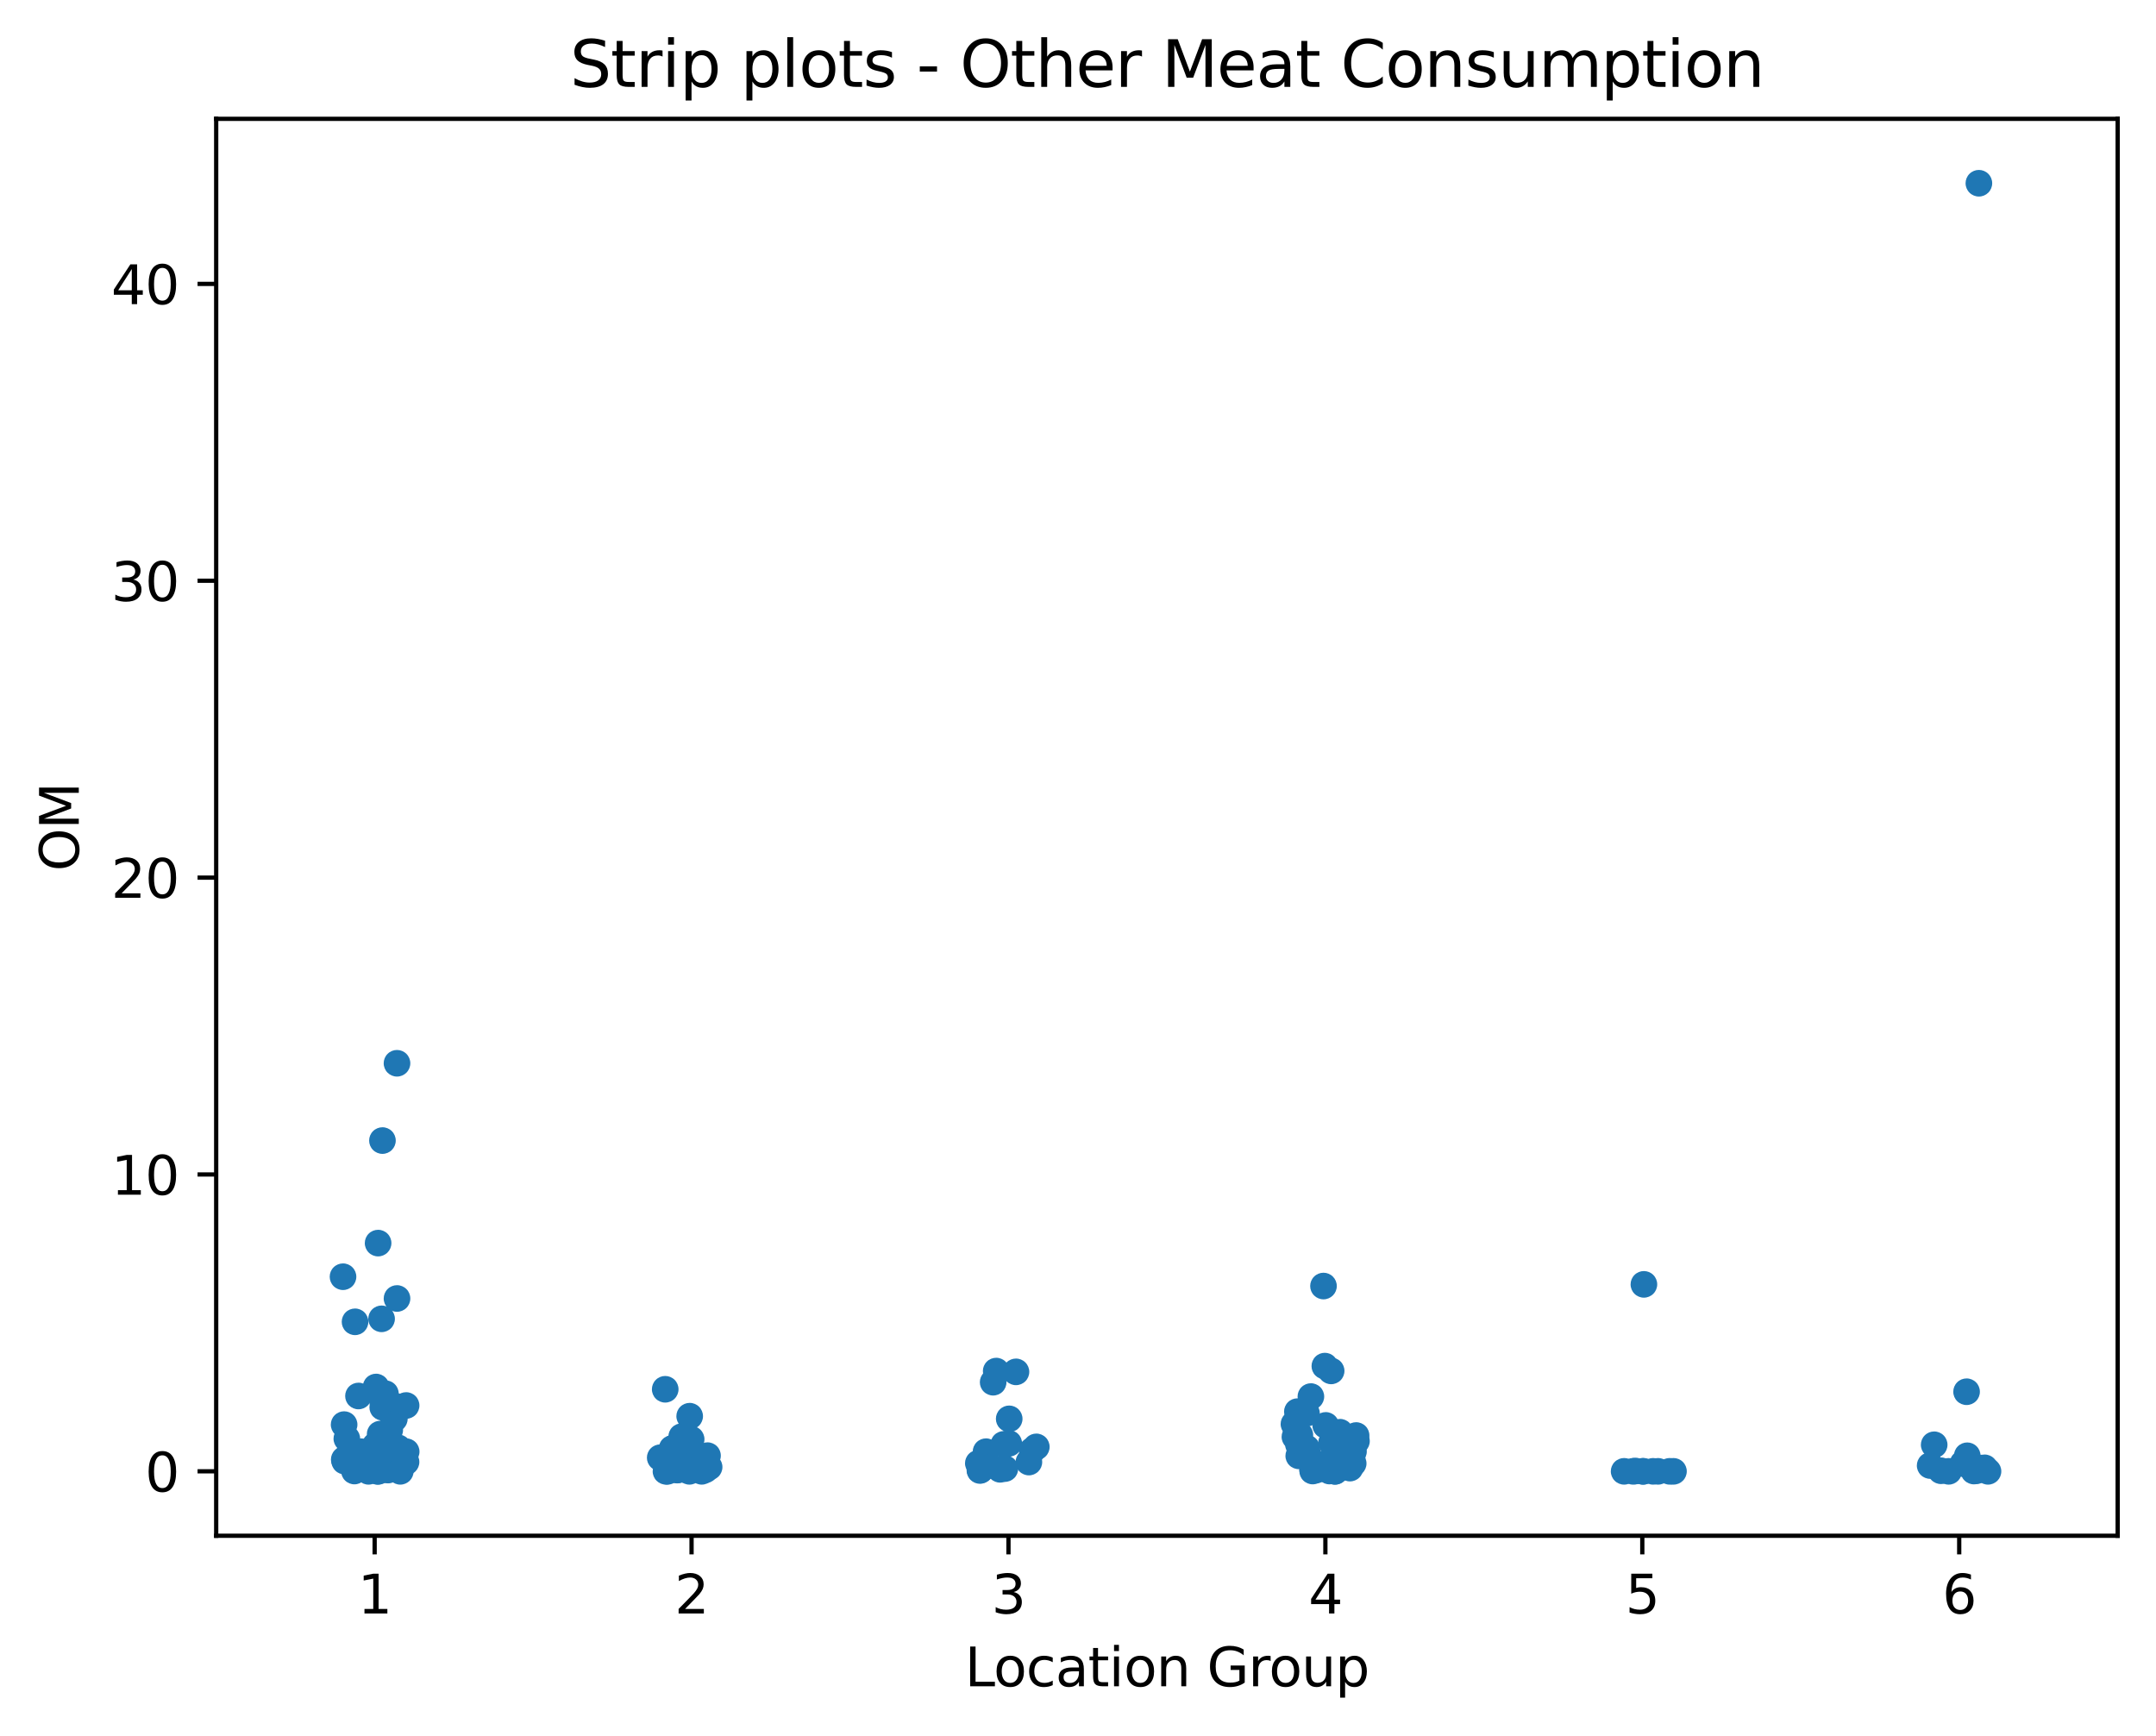 <?xml version="1.0" encoding="utf-8" standalone="no"?>
<!DOCTYPE svg PUBLIC "-//W3C//DTD SVG 1.1//EN"
  "http://www.w3.org/Graphics/SVG/1.1/DTD/svg11.dtd">
<svg xmlns:xlink="http://www.w3.org/1999/xlink" width="404.923pt" height="325.986pt" viewBox="0 0 404.923 325.986" xmlns="http://www.w3.org/2000/svg" version="1.1">
 <defs>
  <style type="text/css">*{stroke-linejoin: round; stroke-linecap: butt}</style>
 </defs>
 <g id="figure_1">
  <g id="patch_1">
   <path d="M 0 325.986 
L 404.923 325.986 
L 404.923 0 
L 0 0 
L 0 325.986 
z
" style="fill: none"/>
  </g>
  <g id="axes_1">
   <g id="patch_2">
    <path d="M 40.603 288.43 
L 397.723 288.43 
L 397.723 22.318 
L 40.603 22.318 
L 40.603 288.43 
z
" style="fill: none"/>
   </g>
   <g id="matplotlib.axis_1">
    <g id="xtick_1">
     <g id="line2d_1">
      <defs>
       <path id="mc3869becb3" d="M 0 0 
L 0 3.5 
" style="stroke: #000000; stroke-width: 0.8"/>
      </defs>
      <g>
       <use xlink:href="#mc3869becb3" x="70.363" y="288.43" style="stroke: #000000; stroke-width: 0.8"/>
      </g>
     </g>
     <g id="text_1">
      <!-- 1 -->
      <g transform="translate(67.182 303.029) scale(0.1 -0.1)">
       <defs>
        <path id="DejaVuSans-31" d="M 794 531 
L 1825 531 
L 1825 4091 
L 703 3866 
L 703 4441 
L 1819 4666 
L 2450 4666 
L 2450 531 
L 3481 531 
L 3481 0 
L 794 0 
L 794 531 
z
" transform="scale(0.016)"/>
       </defs>
       <use xlink:href="#DejaVuSans-31"/>
      </g>
     </g>
    </g>
    <g id="xtick_2">
     <g id="line2d_2">
      <g>
       <use xlink:href="#mc3869becb3" x="129.883" y="288.43" style="stroke: #000000; stroke-width: 0.8"/>
      </g>
     </g>
     <g id="text_2">
      <!-- 2 -->
      <g transform="translate(126.702 303.029) scale(0.1 -0.1)">
       <defs>
        <path id="DejaVuSans-32" d="M 1228 531 
L 3431 531 
L 3431 0 
L 469 0 
L 469 531 
Q 828 903 1448 1529 
Q 2069 2156 2228 2338 
Q 2531 2678 2651 2914 
Q 2772 3150 2772 3378 
Q 2772 3750 2511 3984 
Q 2250 4219 1831 4219 
Q 1534 4219 1204 4116 
Q 875 4013 500 3803 
L 500 4441 
Q 881 4594 1212 4672 
Q 1544 4750 1819 4750 
Q 2544 4750 2975 4387 
Q 3406 4025 3406 3419 
Q 3406 3131 3298 2873 
Q 3191 2616 2906 2266 
Q 2828 2175 2409 1742 
Q 1991 1309 1228 531 
z
" transform="scale(0.016)"/>
       </defs>
       <use xlink:href="#DejaVuSans-32"/>
      </g>
     </g>
    </g>
    <g id="xtick_3">
     <g id="line2d_3">
      <g>
       <use xlink:href="#mc3869becb3" x="189.403" y="288.43" style="stroke: #000000; stroke-width: 0.8"/>
      </g>
     </g>
     <g id="text_3">
      <!-- 3 -->
      <g transform="translate(186.222 303.029) scale(0.1 -0.1)">
       <defs>
        <path id="DejaVuSans-33" d="M 2597 2516 
Q 3050 2419 3304 2112 
Q 3559 1806 3559 1356 
Q 3559 666 3084 287 
Q 2609 -91 1734 -91 
Q 1441 -91 1130 -33 
Q 819 25 488 141 
L 488 750 
Q 750 597 1062 519 
Q 1375 441 1716 441 
Q 2309 441 2620 675 
Q 2931 909 2931 1356 
Q 2931 1769 2642 2001 
Q 2353 2234 1838 2234 
L 1294 2234 
L 1294 2753 
L 1863 2753 
Q 2328 2753 2575 2939 
Q 2822 3125 2822 3475 
Q 2822 3834 2567 4026 
Q 2313 4219 1838 4219 
Q 1578 4219 1281 4162 
Q 984 4106 628 3988 
L 628 4550 
Q 988 4650 1302 4700 
Q 1616 4750 1894 4750 
Q 2613 4750 3031 4423 
Q 3450 4097 3450 3541 
Q 3450 3153 3228 2886 
Q 3006 2619 2597 2516 
z
" transform="scale(0.016)"/>
       </defs>
       <use xlink:href="#DejaVuSans-33"/>
      </g>
     </g>
    </g>
    <g id="xtick_4">
     <g id="line2d_4">
      <g>
       <use xlink:href="#mc3869becb3" x="248.923" y="288.43" style="stroke: #000000; stroke-width: 0.8"/>
      </g>
     </g>
     <g id="text_4">
      <!-- 4 -->
      <g transform="translate(245.742 303.029) scale(0.1 -0.1)">
       <defs>
        <path id="DejaVuSans-34" d="M 2419 4116 
L 825 1625 
L 2419 1625 
L 2419 4116 
z
M 2253 4666 
L 3047 4666 
L 3047 1625 
L 3713 1625 
L 3713 1100 
L 3047 1100 
L 3047 0 
L 2419 0 
L 2419 1100 
L 313 1100 
L 313 1709 
L 2253 4666 
z
" transform="scale(0.016)"/>
       </defs>
       <use xlink:href="#DejaVuSans-34"/>
      </g>
     </g>
    </g>
    <g id="xtick_5">
     <g id="line2d_5">
      <g>
       <use xlink:href="#mc3869becb3" x="308.443" y="288.43" style="stroke: #000000; stroke-width: 0.8"/>
      </g>
     </g>
     <g id="text_5">
      <!-- 5 -->
      <g transform="translate(305.262 303.029) scale(0.1 -0.1)">
       <defs>
        <path id="DejaVuSans-35" d="M 691 4666 
L 3169 4666 
L 3169 4134 
L 1269 4134 
L 1269 2991 
Q 1406 3038 1543 3061 
Q 1681 3084 1819 3084 
Q 2600 3084 3056 2656 
Q 3513 2228 3513 1497 
Q 3513 744 3044 326 
Q 2575 -91 1722 -91 
Q 1428 -91 1123 -41 
Q 819 9 494 109 
L 494 744 
Q 775 591 1075 516 
Q 1375 441 1709 441 
Q 2250 441 2565 725 
Q 2881 1009 2881 1497 
Q 2881 1984 2565 2268 
Q 2250 2553 1709 2553 
Q 1456 2553 1204 2497 
Q 953 2441 691 2322 
L 691 4666 
z
" transform="scale(0.016)"/>
       </defs>
       <use xlink:href="#DejaVuSans-35"/>
      </g>
     </g>
    </g>
    <g id="xtick_6">
     <g id="line2d_6">
      <g>
       <use xlink:href="#mc3869becb3" x="367.963" y="288.43" style="stroke: #000000; stroke-width: 0.8"/>
      </g>
     </g>
     <g id="text_6">
      <!-- 6 -->
      <g transform="translate(364.782 303.029) scale(0.1 -0.1)">
       <defs>
        <path id="DejaVuSans-36" d="M 2113 2584 
Q 1688 2584 1439 2293 
Q 1191 2003 1191 1497 
Q 1191 994 1439 701 
Q 1688 409 2113 409 
Q 2538 409 2786 701 
Q 3034 994 3034 1497 
Q 3034 2003 2786 2293 
Q 2538 2584 2113 2584 
z
M 3366 4563 
L 3366 3988 
Q 3128 4100 2886 4159 
Q 2644 4219 2406 4219 
Q 1781 4219 1451 3797 
Q 1122 3375 1075 2522 
Q 1259 2794 1537 2939 
Q 1816 3084 2150 3084 
Q 2853 3084 3261 2657 
Q 3669 2231 3669 1497 
Q 3669 778 3244 343 
Q 2819 -91 2113 -91 
Q 1303 -91 875 529 
Q 447 1150 447 2328 
Q 447 3434 972 4092 
Q 1497 4750 2381 4750 
Q 2619 4750 2861 4703 
Q 3103 4656 3366 4563 
z
" transform="scale(0.016)"/>
       </defs>
       <use xlink:href="#DejaVuSans-36"/>
      </g>
     </g>
    </g>
    <g id="text_7">
     <!-- Location Group -->
     <g transform="translate(181.206 316.707) scale(0.1 -0.1)">
      <defs>
       <path id="DejaVuSans-4c" d="M 628 4666 
L 1259 4666 
L 1259 531 
L 3531 531 
L 3531 0 
L 628 0 
L 628 4666 
z
" transform="scale(0.016)"/>
       <path id="DejaVuSans-6f" d="M 1959 3097 
Q 1497 3097 1228 2736 
Q 959 2375 959 1747 
Q 959 1119 1226 758 
Q 1494 397 1959 397 
Q 2419 397 2687 759 
Q 2956 1122 2956 1747 
Q 2956 2369 2687 2733 
Q 2419 3097 1959 3097 
z
M 1959 3584 
Q 2709 3584 3137 3096 
Q 3566 2609 3566 1747 
Q 3566 888 3137 398 
Q 2709 -91 1959 -91 
Q 1206 -91 779 398 
Q 353 888 353 1747 
Q 353 2609 779 3096 
Q 1206 3584 1959 3584 
z
" transform="scale(0.016)"/>
       <path id="DejaVuSans-63" d="M 3122 3366 
L 3122 2828 
Q 2878 2963 2633 3030 
Q 2388 3097 2138 3097 
Q 1578 3097 1268 2742 
Q 959 2388 959 1747 
Q 959 1106 1268 751 
Q 1578 397 2138 397 
Q 2388 397 2633 464 
Q 2878 531 3122 666 
L 3122 134 
Q 2881 22 2623 -34 
Q 2366 -91 2075 -91 
Q 1284 -91 818 406 
Q 353 903 353 1747 
Q 353 2603 823 3093 
Q 1294 3584 2113 3584 
Q 2378 3584 2631 3529 
Q 2884 3475 3122 3366 
z
" transform="scale(0.016)"/>
       <path id="DejaVuSans-61" d="M 2194 1759 
Q 1497 1759 1228 1600 
Q 959 1441 959 1056 
Q 959 750 1161 570 
Q 1363 391 1709 391 
Q 2188 391 2477 730 
Q 2766 1069 2766 1631 
L 2766 1759 
L 2194 1759 
z
M 3341 1997 
L 3341 0 
L 2766 0 
L 2766 531 
Q 2569 213 2275 61 
Q 1981 -91 1556 -91 
Q 1019 -91 701 211 
Q 384 513 384 1019 
Q 384 1609 779 1909 
Q 1175 2209 1959 2209 
L 2766 2209 
L 2766 2266 
Q 2766 2663 2505 2880 
Q 2244 3097 1772 3097 
Q 1472 3097 1187 3025 
Q 903 2953 641 2809 
L 641 3341 
Q 956 3463 1253 3523 
Q 1550 3584 1831 3584 
Q 2591 3584 2966 3190 
Q 3341 2797 3341 1997 
z
" transform="scale(0.016)"/>
       <path id="DejaVuSans-74" d="M 1172 4494 
L 1172 3500 
L 2356 3500 
L 2356 3053 
L 1172 3053 
L 1172 1153 
Q 1172 725 1289 603 
Q 1406 481 1766 481 
L 2356 481 
L 2356 0 
L 1766 0 
Q 1100 0 847 248 
Q 594 497 594 1153 
L 594 3053 
L 172 3053 
L 172 3500 
L 594 3500 
L 594 4494 
L 1172 4494 
z
" transform="scale(0.016)"/>
       <path id="DejaVuSans-69" d="M 603 3500 
L 1178 3500 
L 1178 0 
L 603 0 
L 603 3500 
z
M 603 4863 
L 1178 4863 
L 1178 4134 
L 603 4134 
L 603 4863 
z
" transform="scale(0.016)"/>
       <path id="DejaVuSans-6e" d="M 3513 2113 
L 3513 0 
L 2938 0 
L 2938 2094 
Q 2938 2591 2744 2837 
Q 2550 3084 2163 3084 
Q 1697 3084 1428 2787 
Q 1159 2491 1159 1978 
L 1159 0 
L 581 0 
L 581 3500 
L 1159 3500 
L 1159 2956 
Q 1366 3272 1645 3428 
Q 1925 3584 2291 3584 
Q 2894 3584 3203 3211 
Q 3513 2838 3513 2113 
z
" transform="scale(0.016)"/>
       <path id="DejaVuSans-20" transform="scale(0.016)"/>
       <path id="DejaVuSans-47" d="M 3809 666 
L 3809 1919 
L 2778 1919 
L 2778 2438 
L 4434 2438 
L 4434 434 
Q 4069 175 3628 42 
Q 3188 -91 2688 -91 
Q 1594 -91 976 548 
Q 359 1188 359 2328 
Q 359 3472 976 4111 
Q 1594 4750 2688 4750 
Q 3144 4750 3555 4637 
Q 3966 4525 4313 4306 
L 4313 3634 
Q 3963 3931 3569 4081 
Q 3175 4231 2741 4231 
Q 1884 4231 1454 3753 
Q 1025 3275 1025 2328 
Q 1025 1384 1454 906 
Q 1884 428 2741 428 
Q 3075 428 3337 486 
Q 3600 544 3809 666 
z
" transform="scale(0.016)"/>
       <path id="DejaVuSans-72" d="M 2631 2963 
Q 2534 3019 2420 3045 
Q 2306 3072 2169 3072 
Q 1681 3072 1420 2755 
Q 1159 2438 1159 1844 
L 1159 0 
L 581 0 
L 581 3500 
L 1159 3500 
L 1159 2956 
Q 1341 3275 1631 3429 
Q 1922 3584 2338 3584 
Q 2397 3584 2469 3576 
Q 2541 3569 2628 3553 
L 2631 2963 
z
" transform="scale(0.016)"/>
       <path id="DejaVuSans-75" d="M 544 1381 
L 544 3500 
L 1119 3500 
L 1119 1403 
Q 1119 906 1312 657 
Q 1506 409 1894 409 
Q 2359 409 2629 706 
Q 2900 1003 2900 1516 
L 2900 3500 
L 3475 3500 
L 3475 0 
L 2900 0 
L 2900 538 
Q 2691 219 2414 64 
Q 2138 -91 1772 -91 
Q 1169 -91 856 284 
Q 544 659 544 1381 
z
M 1991 3584 
L 1991 3584 
z
" transform="scale(0.016)"/>
       <path id="DejaVuSans-70" d="M 1159 525 
L 1159 -1331 
L 581 -1331 
L 581 3500 
L 1159 3500 
L 1159 2969 
Q 1341 3281 1617 3432 
Q 1894 3584 2278 3584 
Q 2916 3584 3314 3078 
Q 3713 2572 3713 1747 
Q 3713 922 3314 415 
Q 2916 -91 2278 -91 
Q 1894 -91 1617 61 
Q 1341 213 1159 525 
z
M 3116 1747 
Q 3116 2381 2855 2742 
Q 2594 3103 2138 3103 
Q 1681 3103 1420 2742 
Q 1159 2381 1159 1747 
Q 1159 1113 1420 752 
Q 1681 391 2138 391 
Q 2594 391 2855 752 
Q 3116 1113 3116 1747 
z
" transform="scale(0.016)"/>
      </defs>
      <use xlink:href="#DejaVuSans-4c"/>
      <use xlink:href="#DejaVuSans-6f" x="53.963"/>
      <use xlink:href="#DejaVuSans-63" x="115.145"/>
      <use xlink:href="#DejaVuSans-61" x="170.125"/>
      <use xlink:href="#DejaVuSans-74" x="231.404"/>
      <use xlink:href="#DejaVuSans-69" x="270.613"/>
      <use xlink:href="#DejaVuSans-6f" x="298.396"/>
      <use xlink:href="#DejaVuSans-6e" x="359.578"/>
      <use xlink:href="#DejaVuSans-20" x="422.957"/>
      <use xlink:href="#DejaVuSans-47" x="454.744"/>
      <use xlink:href="#DejaVuSans-72" x="532.234"/>
      <use xlink:href="#DejaVuSans-6f" x="571.098"/>
      <use xlink:href="#DejaVuSans-75" x="632.279"/>
      <use xlink:href="#DejaVuSans-70" x="695.658"/>
     </g>
    </g>
   </g>
   <g id="matplotlib.axis_2">
    <g id="ytick_1">
     <g id="line2d_7">
      <defs>
       <path id="m5a476c515b" d="M 0 0 
L -3.5 0 
" style="stroke: #000000; stroke-width: 0.8"/>
      </defs>
      <g>
       <use xlink:href="#m5a476c515b" x="40.603" y="276.334" style="stroke: #000000; stroke-width: 0.8"/>
      </g>
     </g>
     <g id="text_8">
      <!-- 0 -->
      <g transform="translate(27.241 280.133) scale(0.1 -0.1)">
       <defs>
        <path id="DejaVuSans-30" d="M 2034 4250 
Q 1547 4250 1301 3770 
Q 1056 3291 1056 2328 
Q 1056 1369 1301 889 
Q 1547 409 2034 409 
Q 2525 409 2770 889 
Q 3016 1369 3016 2328 
Q 3016 3291 2770 3770 
Q 2525 4250 2034 4250 
z
M 2034 4750 
Q 2819 4750 3233 4129 
Q 3647 3509 3647 2328 
Q 3647 1150 3233 529 
Q 2819 -91 2034 -91 
Q 1250 -91 836 529 
Q 422 1150 422 2328 
Q 422 3509 836 4129 
Q 1250 4750 2034 4750 
z
" transform="scale(0.016)"/>
       </defs>
       <use xlink:href="#DejaVuSans-30"/>
      </g>
     </g>
    </g>
    <g id="ytick_2">
     <g id="line2d_8">
      <g>
       <use xlink:href="#m5a476c515b" x="40.603" y="220.58" style="stroke: #000000; stroke-width: 0.8"/>
      </g>
     </g>
     <g id="text_9">
      <!-- 10 -->
      <g transform="translate(20.878 224.38) scale(0.1 -0.1)">
       <use xlink:href="#DejaVuSans-31"/>
       <use xlink:href="#DejaVuSans-30" x="63.623"/>
      </g>
     </g>
    </g>
    <g id="ytick_3">
     <g id="line2d_9">
      <g>
       <use xlink:href="#m5a476c515b" x="40.603" y="164.827" style="stroke: #000000; stroke-width: 0.8"/>
      </g>
     </g>
     <g id="text_10">
      <!-- 20 -->
      <g transform="translate(20.878 168.626) scale(0.1 -0.1)">
       <use xlink:href="#DejaVuSans-32"/>
       <use xlink:href="#DejaVuSans-30" x="63.623"/>
      </g>
     </g>
    </g>
    <g id="ytick_4">
     <g id="line2d_10">
      <g>
       <use xlink:href="#m5a476c515b" x="40.603" y="109.073" style="stroke: #000000; stroke-width: 0.8"/>
      </g>
     </g>
     <g id="text_11">
      <!-- 30 -->
      <g transform="translate(20.878 112.872) scale(0.1 -0.1)">
       <use xlink:href="#DejaVuSans-33"/>
       <use xlink:href="#DejaVuSans-30" x="63.623"/>
      </g>
     </g>
    </g>
    <g id="ytick_5">
     <g id="line2d_11">
      <g>
       <use xlink:href="#m5a476c515b" x="40.603" y="53.319" style="stroke: #000000; stroke-width: 0.8"/>
      </g>
     </g>
     <g id="text_12">
      <!-- 40 -->
      <g transform="translate(20.878 57.119) scale(0.1 -0.1)">
       <use xlink:href="#DejaVuSans-34"/>
       <use xlink:href="#DejaVuSans-30" x="63.623"/>
      </g>
     </g>
    </g>
    <g id="text_13">
     <!-- OM -->
     <g transform="translate(14.798 163.624) rotate(-90) scale(0.1 -0.1)">
      <defs>
       <path id="DejaVuSans-4f" d="M 2522 4238 
Q 1834 4238 1429 3725 
Q 1025 3213 1025 2328 
Q 1025 1447 1429 934 
Q 1834 422 2522 422 
Q 3209 422 3611 934 
Q 4013 1447 4013 2328 
Q 4013 3213 3611 3725 
Q 3209 4238 2522 4238 
z
M 2522 4750 
Q 3503 4750 4090 4092 
Q 4678 3434 4678 2328 
Q 4678 1225 4090 567 
Q 3503 -91 2522 -91 
Q 1538 -91 948 565 
Q 359 1222 359 2328 
Q 359 3434 948 4092 
Q 1538 4750 2522 4750 
z
" transform="scale(0.016)"/>
       <path id="DejaVuSans-4d" d="M 628 4666 
L 1569 4666 
L 2759 1491 
L 3956 4666 
L 4897 4666 
L 4897 0 
L 4281 0 
L 4281 4097 
L 3078 897 
L 2444 897 
L 1241 4097 
L 1241 0 
L 628 0 
L 628 4666 
z
" transform="scale(0.016)"/>
      </defs>
      <use xlink:href="#DejaVuSans-4f"/>
      <use xlink:href="#DejaVuSans-4d" x="78.711"/>
     </g>
    </g>
   </g>
   <g id="patch_3">
    <path d="M 40.603 288.43 
L 40.603 22.318 
" style="fill: none; stroke: #000000; stroke-width: 0.8; stroke-linejoin: miter; stroke-linecap: square"/>
   </g>
   <g id="patch_4">
    <path d="M 397.723 288.43 
L 397.723 22.318 
" style="fill: none; stroke: #000000; stroke-width: 0.8; stroke-linejoin: miter; stroke-linecap: square"/>
   </g>
   <g id="patch_5">
    <path d="M 40.603 288.43 
L 397.723 288.43 
" style="fill: none; stroke: #000000; stroke-width: 0.8; stroke-linejoin: miter; stroke-linecap: square"/>
   </g>
   <g id="patch_6">
    <path d="M 40.603 22.318 
L 397.723 22.318 
" style="fill: none; stroke: #000000; stroke-width: 0.8; stroke-linejoin: miter; stroke-linecap: square"/>
   </g>
   <g id="PathCollection_1">
    <defs>
     <path id="maf0c388d0e" d="M 0 2.5 
C 0.663 2.5 1.299 2.237 1.768 1.768 
C 2.237 1.299 2.5 0.663 2.5 0 
C 2.5 -0.663 2.237 -1.299 1.768 -1.768 
C 1.299 -2.237 0.663 -2.5 0 -2.5 
C -0.663 -2.5 -1.299 -2.237 -1.768 -1.768 
C -2.237 -1.299 -2.5 -0.663 -2.5 0 
C -2.5 0.663 -2.237 1.299 -1.768 1.768 
C -1.299 2.237 -0.663 2.5 0 2.5 
z
"/>
    </defs>
    <g clip-path="url(#p0e43dae3ae)">
     <use xlink:href="#maf0c388d0e" x="64.736" y="274.423" style="fill: #1f77b4"/>
     <use xlink:href="#maf0c388d0e" x="76.259" y="274.579" style="fill: #1f77b4"/>
     <use xlink:href="#maf0c388d0e" x="76.286" y="272.64" style="fill: #1f77b4"/>
     <use xlink:href="#maf0c388d0e" x="71.827" y="214.213" style="fill: #1f77b4"/>
     <use xlink:href="#maf0c388d0e" x="71.799" y="274.117" style="fill: #1f77b4"/>
     <use xlink:href="#maf0c388d0e" x="72.687" y="276.009" style="fill: #1f77b4"/>
     <use xlink:href="#maf0c388d0e" x="70.629" y="260.498" style="fill: #1f77b4"/>
     <use xlink:href="#maf0c388d0e" x="71.666" y="247.691" style="fill: #1f77b4"/>
     <use xlink:href="#maf0c388d0e" x="72.612" y="271.868" style="fill: #1f77b4"/>
     <use xlink:href="#maf0c388d0e" x="72.889" y="276.094" style="fill: #1f77b4"/>
     <use xlink:href="#maf0c388d0e" x="74.563" y="243.872" style="fill: #1f77b4"/>
     <use xlink:href="#maf0c388d0e" x="71.395" y="269.337" style="fill: #1f77b4"/>
     <use xlink:href="#maf0c388d0e" x="65.139" y="270.201" style="fill: #1f77b4"/>
     <use xlink:href="#maf0c388d0e" x="74.561" y="199.696" style="fill: #1f77b4"/>
     <use xlink:href="#maf0c388d0e" x="65.493" y="273.204" style="fill: #1f77b4"/>
     <use xlink:href="#maf0c388d0e" x="67.326" y="262.185" style="fill: #1f77b4"/>
     <use xlink:href="#maf0c388d0e" x="66.423" y="273.625" style="fill: #1f77b4"/>
     <use xlink:href="#maf0c388d0e" x="71.056" y="276.334" style="fill: #1f77b4"/>
     <use xlink:href="#maf0c388d0e" x="71.879" y="264.311" style="fill: #1f77b4"/>
     <use xlink:href="#maf0c388d0e" x="72.385" y="261.747" style="fill: #1f77b4"/>
     <use xlink:href="#maf0c388d0e" x="73.982" y="266.34" style="fill: #1f77b4"/>
     <use xlink:href="#maf0c388d0e" x="72.864" y="274.696" style="fill: #1f77b4"/>
     <use xlink:href="#maf0c388d0e" x="70.871" y="276.334" style="fill: #1f77b4"/>
     <use xlink:href="#maf0c388d0e" x="74.061" y="266.476" style="fill: #1f77b4"/>
     <use xlink:href="#maf0c388d0e" x="64.421" y="239.785" style="fill: #1f77b4"/>
     <use xlink:href="#maf0c388d0e" x="66.563" y="276.278" style="fill: #1f77b4"/>
     <use xlink:href="#maf0c388d0e" x="66.68" y="248.253" style="fill: #1f77b4"/>
     <use xlink:href="#maf0c388d0e" x="76.273" y="263.971" style="fill: #1f77b4"/>
     <use xlink:href="#maf0c388d0e" x="70.472" y="271.484" style="fill: #1f77b4"/>
     <use xlink:href="#maf0c388d0e" x="71.012" y="233.47" style="fill: #1f77b4"/>
     <use xlink:href="#maf0c388d0e" x="64.628" y="267.558" style="fill: #1f77b4"/>
     <use xlink:href="#maf0c388d0e" x="75.179" y="276.334" style="fill: #1f77b4"/>
     <use xlink:href="#maf0c388d0e" x="67.787" y="272.643" style="fill: #1f77b4"/>
     <use xlink:href="#maf0c388d0e" x="73.195" y="268.593" style="fill: #1f77b4"/>
     <use xlink:href="#maf0c388d0e" x="64.653" y="274.12" style="fill: #1f77b4"/>
     <use xlink:href="#maf0c388d0e" x="74.758" y="271.906" style="fill: #1f77b4"/>
     <use xlink:href="#maf0c388d0e" x="69.213" y="276.334" style="fill: #1f77b4"/>
     <use xlink:href="#maf0c388d0e" x="74.226" y="264.09" style="fill: #1f77b4"/>
     <use xlink:href="#maf0c388d0e" x="71.848" y="263.093" style="fill: #1f77b4"/>
    </g>
   </g>
   <g id="PathCollection_2">
    <g clip-path="url(#p0e43dae3ae)">
     <use xlink:href="#maf0c388d0e" x="131.45" y="275.744" style="fill: #1f77b4"/>
     <use xlink:href="#maf0c388d0e" x="128.471" y="275.991" style="fill: #1f77b4"/>
     <use xlink:href="#maf0c388d0e" x="130.389" y="274.768" style="fill: #1f77b4"/>
     <use xlink:href="#maf0c388d0e" x="129.53" y="265.979" style="fill: #1f77b4"/>
     <use xlink:href="#maf0c388d0e" x="132.88" y="273.389" style="fill: #1f77b4"/>
     <use xlink:href="#maf0c388d0e" x="123.995" y="273.777" style="fill: #1f77b4"/>
     <use xlink:href="#maf0c388d0e" x="126.219" y="272.061" style="fill: #1f77b4"/>
     <use xlink:href="#maf0c388d0e" x="126.193" y="275.663" style="fill: #1f77b4"/>
     <use xlink:href="#maf0c388d0e" x="131.79" y="276.334" style="fill: #1f77b4"/>
     <use xlink:href="#maf0c388d0e" x="124.935" y="260.923" style="fill: #1f77b4"/>
     <use xlink:href="#maf0c388d0e" x="128.014" y="275.839" style="fill: #1f77b4"/>
     <use xlink:href="#maf0c388d0e" x="125.26" y="275.999" style="fill: #1f77b4"/>
     <use xlink:href="#maf0c388d0e" x="125.372" y="276.334" style="fill: #1f77b4"/>
     <use xlink:href="#maf0c388d0e" x="133.182" y="275.532" style="fill: #1f77b4"/>
     <use xlink:href="#maf0c388d0e" x="132.454" y="276.061" style="fill: #1f77b4"/>
     <use xlink:href="#maf0c388d0e" x="129.748" y="274.252" style="fill: #1f77b4"/>
     <use xlink:href="#maf0c388d0e" x="127.281" y="276.061" style="fill: #1f77b4"/>
     <use xlink:href="#maf0c388d0e" x="127.182" y="276.1" style="fill: #1f77b4"/>
     <use xlink:href="#maf0c388d0e" x="127.265" y="272.752" style="fill: #1f77b4"/>
     <use xlink:href="#maf0c388d0e" x="126.373" y="274.417" style="fill: #1f77b4"/>
     <use xlink:href="#maf0c388d0e" x="129.618" y="271.3" style="fill: #1f77b4"/>
     <use xlink:href="#maf0c388d0e" x="131.986" y="275.372" style="fill: #1f77b4"/>
     <use xlink:href="#maf0c388d0e" x="128.029" y="269.818" style="fill: #1f77b4"/>
     <use xlink:href="#maf0c388d0e" x="125.079" y="276.334" style="fill: #1f77b4"/>
     <use xlink:href="#maf0c388d0e" x="126.889" y="275.416" style="fill: #1f77b4"/>
     <use xlink:href="#maf0c388d0e" x="131.666" y="275.464" style="fill: #1f77b4"/>
     <use xlink:href="#maf0c388d0e" x="126.709" y="271.834" style="fill: #1f77b4"/>
     <use xlink:href="#maf0c388d0e" x="129.806" y="270.311" style="fill: #1f77b4"/>
     <use xlink:href="#maf0c388d0e" x="129.483" y="276.334" style="fill: #1f77b4"/>
    </g>
   </g>
   <g id="PathCollection_3">
    <g clip-path="url(#p0e43dae3ae)">
     <use xlink:href="#maf0c388d0e" x="193.238" y="274.593" style="fill: #1f77b4"/>
     <use xlink:href="#maf0c388d0e" x="194.632" y="271.741" style="fill: #1f77b4"/>
     <use xlink:href="#maf0c388d0e" x="185.187" y="272.645" style="fill: #1f77b4"/>
     <use xlink:href="#maf0c388d0e" x="189.458" y="271.088" style="fill: #1f77b4"/>
     <use xlink:href="#maf0c388d0e" x="184.141" y="276.108" style="fill: #1f77b4"/>
     <use xlink:href="#maf0c388d0e" x="184.045" y="276.018" style="fill: #1f77b4"/>
     <use xlink:href="#maf0c388d0e" x="193.857" y="272.423" style="fill: #1f77b4"/>
     <use xlink:href="#maf0c388d0e" x="189.54" y="266.476" style="fill: #1f77b4"/>
     <use xlink:href="#maf0c388d0e" x="190.81" y="257.653" style="fill: #1f77b4"/>
     <use xlink:href="#maf0c388d0e" x="184.044" y="276.172" style="fill: #1f77b4"/>
     <use xlink:href="#maf0c388d0e" x="188.519" y="271.272" style="fill: #1f77b4"/>
     <use xlink:href="#maf0c388d0e" x="187.096" y="257.506" style="fill: #1f77b4"/>
     <use xlink:href="#maf0c388d0e" x="187.818" y="275.955" style="fill: #1f77b4"/>
     <use xlink:href="#maf0c388d0e" x="183.739" y="274.819" style="fill: #1f77b4"/>
     <use xlink:href="#maf0c388d0e" x="186.527" y="259.599" style="fill: #1f77b4"/>
     <use xlink:href="#maf0c388d0e" x="188.733" y="275.819" style="fill: #1f77b4"/>
    </g>
   </g>
   <g id="PathCollection_4">
    <g clip-path="url(#p0e43dae3ae)">
     <use xlink:href="#maf0c388d0e" x="245.69" y="273.204" style="fill: #1f77b4"/>
     <use xlink:href="#maf0c388d0e" x="246.505" y="275.866" style="fill: #1f77b4"/>
     <use xlink:href="#maf0c388d0e" x="251.247" y="273.017" style="fill: #1f77b4"/>
     <use xlink:href="#maf0c388d0e" x="250.681" y="276.334" style="fill: #1f77b4"/>
     <use xlink:href="#maf0c388d0e" x="247.428" y="275.027" style="fill: #1f77b4"/>
     <use xlink:href="#maf0c388d0e" x="245.376" y="265.435" style="fill: #1f77b4"/>
     <use xlink:href="#maf0c388d0e" x="254.146" y="274.856" style="fill: #1f77b4"/>
     <use xlink:href="#maf0c388d0e" x="250.76" y="272.128" style="fill: #1f77b4"/>
     <use xlink:href="#maf0c388d0e" x="244.805" y="272.963" style="fill: #1f77b4"/>
     <use xlink:href="#maf0c388d0e" x="251.005" y="272.884" style="fill: #1f77b4"/>
     <use xlink:href="#maf0c388d0e" x="251.344" y="271.171" style="fill: #1f77b4"/>
     <use xlink:href="#maf0c388d0e" x="250.133" y="275.61" style="fill: #1f77b4"/>
     <use xlink:href="#maf0c388d0e" x="243.974" y="269.966" style="fill: #1f77b4"/>
     <use xlink:href="#maf0c388d0e" x="244.13" y="269.511" style="fill: #1f77b4"/>
     <use xlink:href="#maf0c388d0e" x="253.096" y="270.779" style="fill: #1f77b4"/>
     <use xlink:href="#maf0c388d0e" x="245.397" y="271.966" style="fill: #1f77b4"/>
     <use xlink:href="#maf0c388d0e" x="243.66" y="265.124" style="fill: #1f77b4"/>
     <use xlink:href="#maf0c388d0e" x="251.408" y="275.395" style="fill: #1f77b4"/>
     <use xlink:href="#maf0c388d0e" x="246.2" y="262.293" style="fill: #1f77b4"/>
     <use xlink:href="#maf0c388d0e" x="254.761" y="270.663" style="fill: #1f77b4"/>
     <use xlink:href="#maf0c388d0e" x="249.684" y="276.279" style="fill: #1f77b4"/>
     <use xlink:href="#maf0c388d0e" x="254.692" y="269.608" style="fill: #1f77b4"/>
     <use xlink:href="#maf0c388d0e" x="248.567" y="241.534" style="fill: #1f77b4"/>
     <use xlink:href="#maf0c388d0e" x="243.018" y="267.453" style="fill: #1f77b4"/>
     <use xlink:href="#maf0c388d0e" x="251.942" y="274.171" style="fill: #1f77b4"/>
     <use xlink:href="#maf0c388d0e" x="254.2" y="272.608" style="fill: #1f77b4"/>
     <use xlink:href="#maf0c388d0e" x="250.075" y="270.963" style="fill: #1f77b4"/>
     <use xlink:href="#maf0c388d0e" x="249.14" y="274.812" style="fill: #1f77b4"/>
     <use xlink:href="#maf0c388d0e" x="248.822" y="256.57" style="fill: #1f77b4"/>
     <use xlink:href="#maf0c388d0e" x="253.494" y="274.466" style="fill: #1f77b4"/>
     <use xlink:href="#maf0c388d0e" x="251.665" y="268.989" style="fill: #1f77b4"/>
     <use xlink:href="#maf0c388d0e" x="253.542" y="275.73" style="fill: #1f77b4"/>
     <use xlink:href="#maf0c388d0e" x="243.858" y="271.292" style="fill: #1f77b4"/>
     <use xlink:href="#maf0c388d0e" x="253.177" y="275.56" style="fill: #1f77b4"/>
     <use xlink:href="#maf0c388d0e" x="250.004" y="257.473" style="fill: #1f77b4"/>
     <use xlink:href="#maf0c388d0e" x="252.152" y="271.871" style="fill: #1f77b4"/>
     <use xlink:href="#maf0c388d0e" x="243.921" y="273.427" style="fill: #1f77b4"/>
     <use xlink:href="#maf0c388d0e" x="248.987" y="267.709" style="fill: #1f77b4"/>
     <use xlink:href="#maf0c388d0e" x="251.528" y="275.135" style="fill: #1f77b4"/>
     <use xlink:href="#maf0c388d0e" x="243.201" y="269.855" style="fill: #1f77b4"/>
     <use xlink:href="#maf0c388d0e" x="250.775" y="276.334" style="fill: #1f77b4"/>
     <use xlink:href="#maf0c388d0e" x="246.531" y="276.278" style="fill: #1f77b4"/>
     <use xlink:href="#maf0c388d0e" x="247.136" y="276.119" style="fill: #1f77b4"/>
     <use xlink:href="#maf0c388d0e" x="253.929" y="273.838" style="fill: #1f77b4"/>
     <use xlink:href="#maf0c388d0e" x="244.005" y="270.64" style="fill: #1f77b4"/>
     <use xlink:href="#maf0c388d0e" x="252.463" y="275.163" style="fill: #1f77b4"/>
    </g>
   </g>
   <g id="PathCollection_5">
    <g clip-path="url(#p0e43dae3ae)">
     <use xlink:href="#maf0c388d0e" x="308.649" y="276.334" style="fill: #1f77b4"/>
     <use xlink:href="#maf0c388d0e" x="314.297" y="276.334" style="fill: #1f77b4"/>
     <use xlink:href="#maf0c388d0e" x="311.411" y="276.334" style="fill: #1f77b4"/>
     <use xlink:href="#maf0c388d0e" x="307.146" y="276.278" style="fill: #1f77b4"/>
     <use xlink:href="#maf0c388d0e" x="308.531" y="276.334" style="fill: #1f77b4"/>
     <use xlink:href="#maf0c388d0e" x="306.715" y="276.334" style="fill: #1f77b4"/>
     <use xlink:href="#maf0c388d0e" x="308.744" y="241.22" style="fill: #1f77b4"/>
     <use xlink:href="#maf0c388d0e" x="313.575" y="276.334" style="fill: #1f77b4"/>
     <use xlink:href="#maf0c388d0e" x="305.029" y="276.334" style="fill: #1f77b4"/>
     <use xlink:href="#maf0c388d0e" x="310.471" y="276.334" style="fill: #1f77b4"/>
    </g>
   </g>
   <g id="PathCollection_6">
    <g clip-path="url(#p0e43dae3ae)">
     <use xlink:href="#maf0c388d0e" x="363.261" y="271.347" style="fill: #1f77b4"/>
     <use xlink:href="#maf0c388d0e" x="373.37" y="276.334" style="fill: #1f77b4"/>
     <use xlink:href="#maf0c388d0e" x="369.471" y="273.411" style="fill: #1f77b4"/>
     <use xlink:href="#maf0c388d0e" x="365.977" y="276.334" style="fill: #1f77b4"/>
     <use xlink:href="#maf0c388d0e" x="371.945" y="275.716" style="fill: #1f77b4"/>
     <use xlink:href="#maf0c388d0e" x="371.203" y="276.223" style="fill: #1f77b4"/>
     <use xlink:href="#maf0c388d0e" x="364.537" y="276.226" style="fill: #1f77b4"/>
     <use xlink:href="#maf0c388d0e" x="369.347" y="261.385" style="fill: #1f77b4"/>
     <use xlink:href="#maf0c388d0e" x="371.659" y="34.414" style="fill: #1f77b4"/>
     <use xlink:href="#maf0c388d0e" x="370.72" y="276.28" style="fill: #1f77b4"/>
     <use xlink:href="#maf0c388d0e" x="362.505" y="275.245" style="fill: #1f77b4"/>
     <use xlink:href="#maf0c388d0e" x="370.715" y="276.057" style="fill: #1f77b4"/>
     <use xlink:href="#maf0c388d0e" x="371.305" y="275.783" style="fill: #1f77b4"/>
     <use xlink:href="#maf0c388d0e" x="372.734" y="275.675" style="fill: #1f77b4"/>
     <use xlink:href="#maf0c388d0e" x="368.661" y="274.874" style="fill: #1f77b4"/>
    </g>
   </g>
   <g id="text_14">
    <!-- Strip plots - Other Meat Consumption -->
    <g transform="translate(107.063 16.318) scale(0.12 -0.12)">
     <defs>
      <path id="DejaVuSans-53" d="M 3425 4513 
L 3425 3897 
Q 3066 4069 2747 4153 
Q 2428 4238 2131 4238 
Q 1616 4238 1336 4038 
Q 1056 3838 1056 3469 
Q 1056 3159 1242 3001 
Q 1428 2844 1947 2747 
L 2328 2669 
Q 3034 2534 3370 2195 
Q 3706 1856 3706 1288 
Q 3706 609 3251 259 
Q 2797 -91 1919 -91 
Q 1588 -91 1214 -16 
Q 841 59 441 206 
L 441 856 
Q 825 641 1194 531 
Q 1563 422 1919 422 
Q 2459 422 2753 634 
Q 3047 847 3047 1241 
Q 3047 1584 2836 1778 
Q 2625 1972 2144 2069 
L 1759 2144 
Q 1053 2284 737 2584 
Q 422 2884 422 3419 
Q 422 4038 858 4394 
Q 1294 4750 2059 4750 
Q 2388 4750 2728 4690 
Q 3069 4631 3425 4513 
z
" transform="scale(0.016)"/>
      <path id="DejaVuSans-6c" d="M 603 4863 
L 1178 4863 
L 1178 0 
L 603 0 
L 603 4863 
z
" transform="scale(0.016)"/>
      <path id="DejaVuSans-73" d="M 2834 3397 
L 2834 2853 
Q 2591 2978 2328 3040 
Q 2066 3103 1784 3103 
Q 1356 3103 1142 2972 
Q 928 2841 928 2578 
Q 928 2378 1081 2264 
Q 1234 2150 1697 2047 
L 1894 2003 
Q 2506 1872 2764 1633 
Q 3022 1394 3022 966 
Q 3022 478 2636 193 
Q 2250 -91 1575 -91 
Q 1294 -91 989 -36 
Q 684 19 347 128 
L 347 722 
Q 666 556 975 473 
Q 1284 391 1588 391 
Q 1994 391 2212 530 
Q 2431 669 2431 922 
Q 2431 1156 2273 1281 
Q 2116 1406 1581 1522 
L 1381 1569 
Q 847 1681 609 1914 
Q 372 2147 372 2553 
Q 372 3047 722 3315 
Q 1072 3584 1716 3584 
Q 2034 3584 2315 3537 
Q 2597 3491 2834 3397 
z
" transform="scale(0.016)"/>
      <path id="DejaVuSans-2d" d="M 313 2009 
L 1997 2009 
L 1997 1497 
L 313 1497 
L 313 2009 
z
" transform="scale(0.016)"/>
      <path id="DejaVuSans-68" d="M 3513 2113 
L 3513 0 
L 2938 0 
L 2938 2094 
Q 2938 2591 2744 2837 
Q 2550 3084 2163 3084 
Q 1697 3084 1428 2787 
Q 1159 2491 1159 1978 
L 1159 0 
L 581 0 
L 581 4863 
L 1159 4863 
L 1159 2956 
Q 1366 3272 1645 3428 
Q 1925 3584 2291 3584 
Q 2894 3584 3203 3211 
Q 3513 2838 3513 2113 
z
" transform="scale(0.016)"/>
      <path id="DejaVuSans-65" d="M 3597 1894 
L 3597 1613 
L 953 1613 
Q 991 1019 1311 708 
Q 1631 397 2203 397 
Q 2534 397 2845 478 
Q 3156 559 3463 722 
L 3463 178 
Q 3153 47 2828 -22 
Q 2503 -91 2169 -91 
Q 1331 -91 842 396 
Q 353 884 353 1716 
Q 353 2575 817 3079 
Q 1281 3584 2069 3584 
Q 2775 3584 3186 3129 
Q 3597 2675 3597 1894 
z
M 3022 2063 
Q 3016 2534 2758 2815 
Q 2500 3097 2075 3097 
Q 1594 3097 1305 2825 
Q 1016 2553 972 2059 
L 3022 2063 
z
" transform="scale(0.016)"/>
      <path id="DejaVuSans-43" d="M 4122 4306 
L 4122 3641 
Q 3803 3938 3442 4084 
Q 3081 4231 2675 4231 
Q 1875 4231 1450 3742 
Q 1025 3253 1025 2328 
Q 1025 1406 1450 917 
Q 1875 428 2675 428 
Q 3081 428 3442 575 
Q 3803 722 4122 1019 
L 4122 359 
Q 3791 134 3420 21 
Q 3050 -91 2638 -91 
Q 1578 -91 968 557 
Q 359 1206 359 2328 
Q 359 3453 968 4101 
Q 1578 4750 2638 4750 
Q 3056 4750 3426 4639 
Q 3797 4528 4122 4306 
z
" transform="scale(0.016)"/>
      <path id="DejaVuSans-6d" d="M 3328 2828 
Q 3544 3216 3844 3400 
Q 4144 3584 4550 3584 
Q 5097 3584 5394 3201 
Q 5691 2819 5691 2113 
L 5691 0 
L 5113 0 
L 5113 2094 
Q 5113 2597 4934 2840 
Q 4756 3084 4391 3084 
Q 3944 3084 3684 2787 
Q 3425 2491 3425 1978 
L 3425 0 
L 2847 0 
L 2847 2094 
Q 2847 2600 2669 2842 
Q 2491 3084 2119 3084 
Q 1678 3084 1418 2786 
Q 1159 2488 1159 1978 
L 1159 0 
L 581 0 
L 581 3500 
L 1159 3500 
L 1159 2956 
Q 1356 3278 1631 3431 
Q 1906 3584 2284 3584 
Q 2666 3584 2933 3390 
Q 3200 3197 3328 2828 
z
" transform="scale(0.016)"/>
     </defs>
     <use xlink:href="#DejaVuSans-53"/>
     <use xlink:href="#DejaVuSans-74" x="63.477"/>
     <use xlink:href="#DejaVuSans-72" x="102.686"/>
     <use xlink:href="#DejaVuSans-69" x="143.799"/>
     <use xlink:href="#DejaVuSans-70" x="171.582"/>
     <use xlink:href="#DejaVuSans-20" x="235.059"/>
     <use xlink:href="#DejaVuSans-70" x="266.846"/>
     <use xlink:href="#DejaVuSans-6c" x="330.322"/>
     <use xlink:href="#DejaVuSans-6f" x="358.105"/>
     <use xlink:href="#DejaVuSans-74" x="419.287"/>
     <use xlink:href="#DejaVuSans-73" x="458.496"/>
     <use xlink:href="#DejaVuSans-20" x="510.596"/>
     <use xlink:href="#DejaVuSans-2d" x="542.383"/>
     <use xlink:href="#DejaVuSans-20" x="578.467"/>
     <use xlink:href="#DejaVuSans-4f" x="610.254"/>
     <use xlink:href="#DejaVuSans-74" x="688.965"/>
     <use xlink:href="#DejaVuSans-68" x="728.174"/>
     <use xlink:href="#DejaVuSans-65" x="791.553"/>
     <use xlink:href="#DejaVuSans-72" x="853.076"/>
     <use xlink:href="#DejaVuSans-20" x="894.189"/>
     <use xlink:href="#DejaVuSans-4d" x="925.977"/>
     <use xlink:href="#DejaVuSans-65" x="1012.256"/>
     <use xlink:href="#DejaVuSans-61" x="1073.779"/>
     <use xlink:href="#DejaVuSans-74" x="1135.059"/>
     <use xlink:href="#DejaVuSans-20" x="1174.268"/>
     <use xlink:href="#DejaVuSans-43" x="1206.055"/>
     <use xlink:href="#DejaVuSans-6f" x="1275.879"/>
     <use xlink:href="#DejaVuSans-6e" x="1337.061"/>
     <use xlink:href="#DejaVuSans-73" x="1400.439"/>
     <use xlink:href="#DejaVuSans-75" x="1452.539"/>
     <use xlink:href="#DejaVuSans-6d" x="1515.918"/>
     <use xlink:href="#DejaVuSans-70" x="1613.33"/>
     <use xlink:href="#DejaVuSans-74" x="1676.807"/>
     <use xlink:href="#DejaVuSans-69" x="1716.016"/>
     <use xlink:href="#DejaVuSans-6f" x="1743.799"/>
     <use xlink:href="#DejaVuSans-6e" x="1804.98"/>
    </g>
   </g>
  </g>
 </g>
 <defs>
  <clipPath id="p0e43dae3ae">
   <rect x="40.603" y="22.318" width="357.12" height="266.112"/>
  </clipPath>
 </defs>
</svg>
